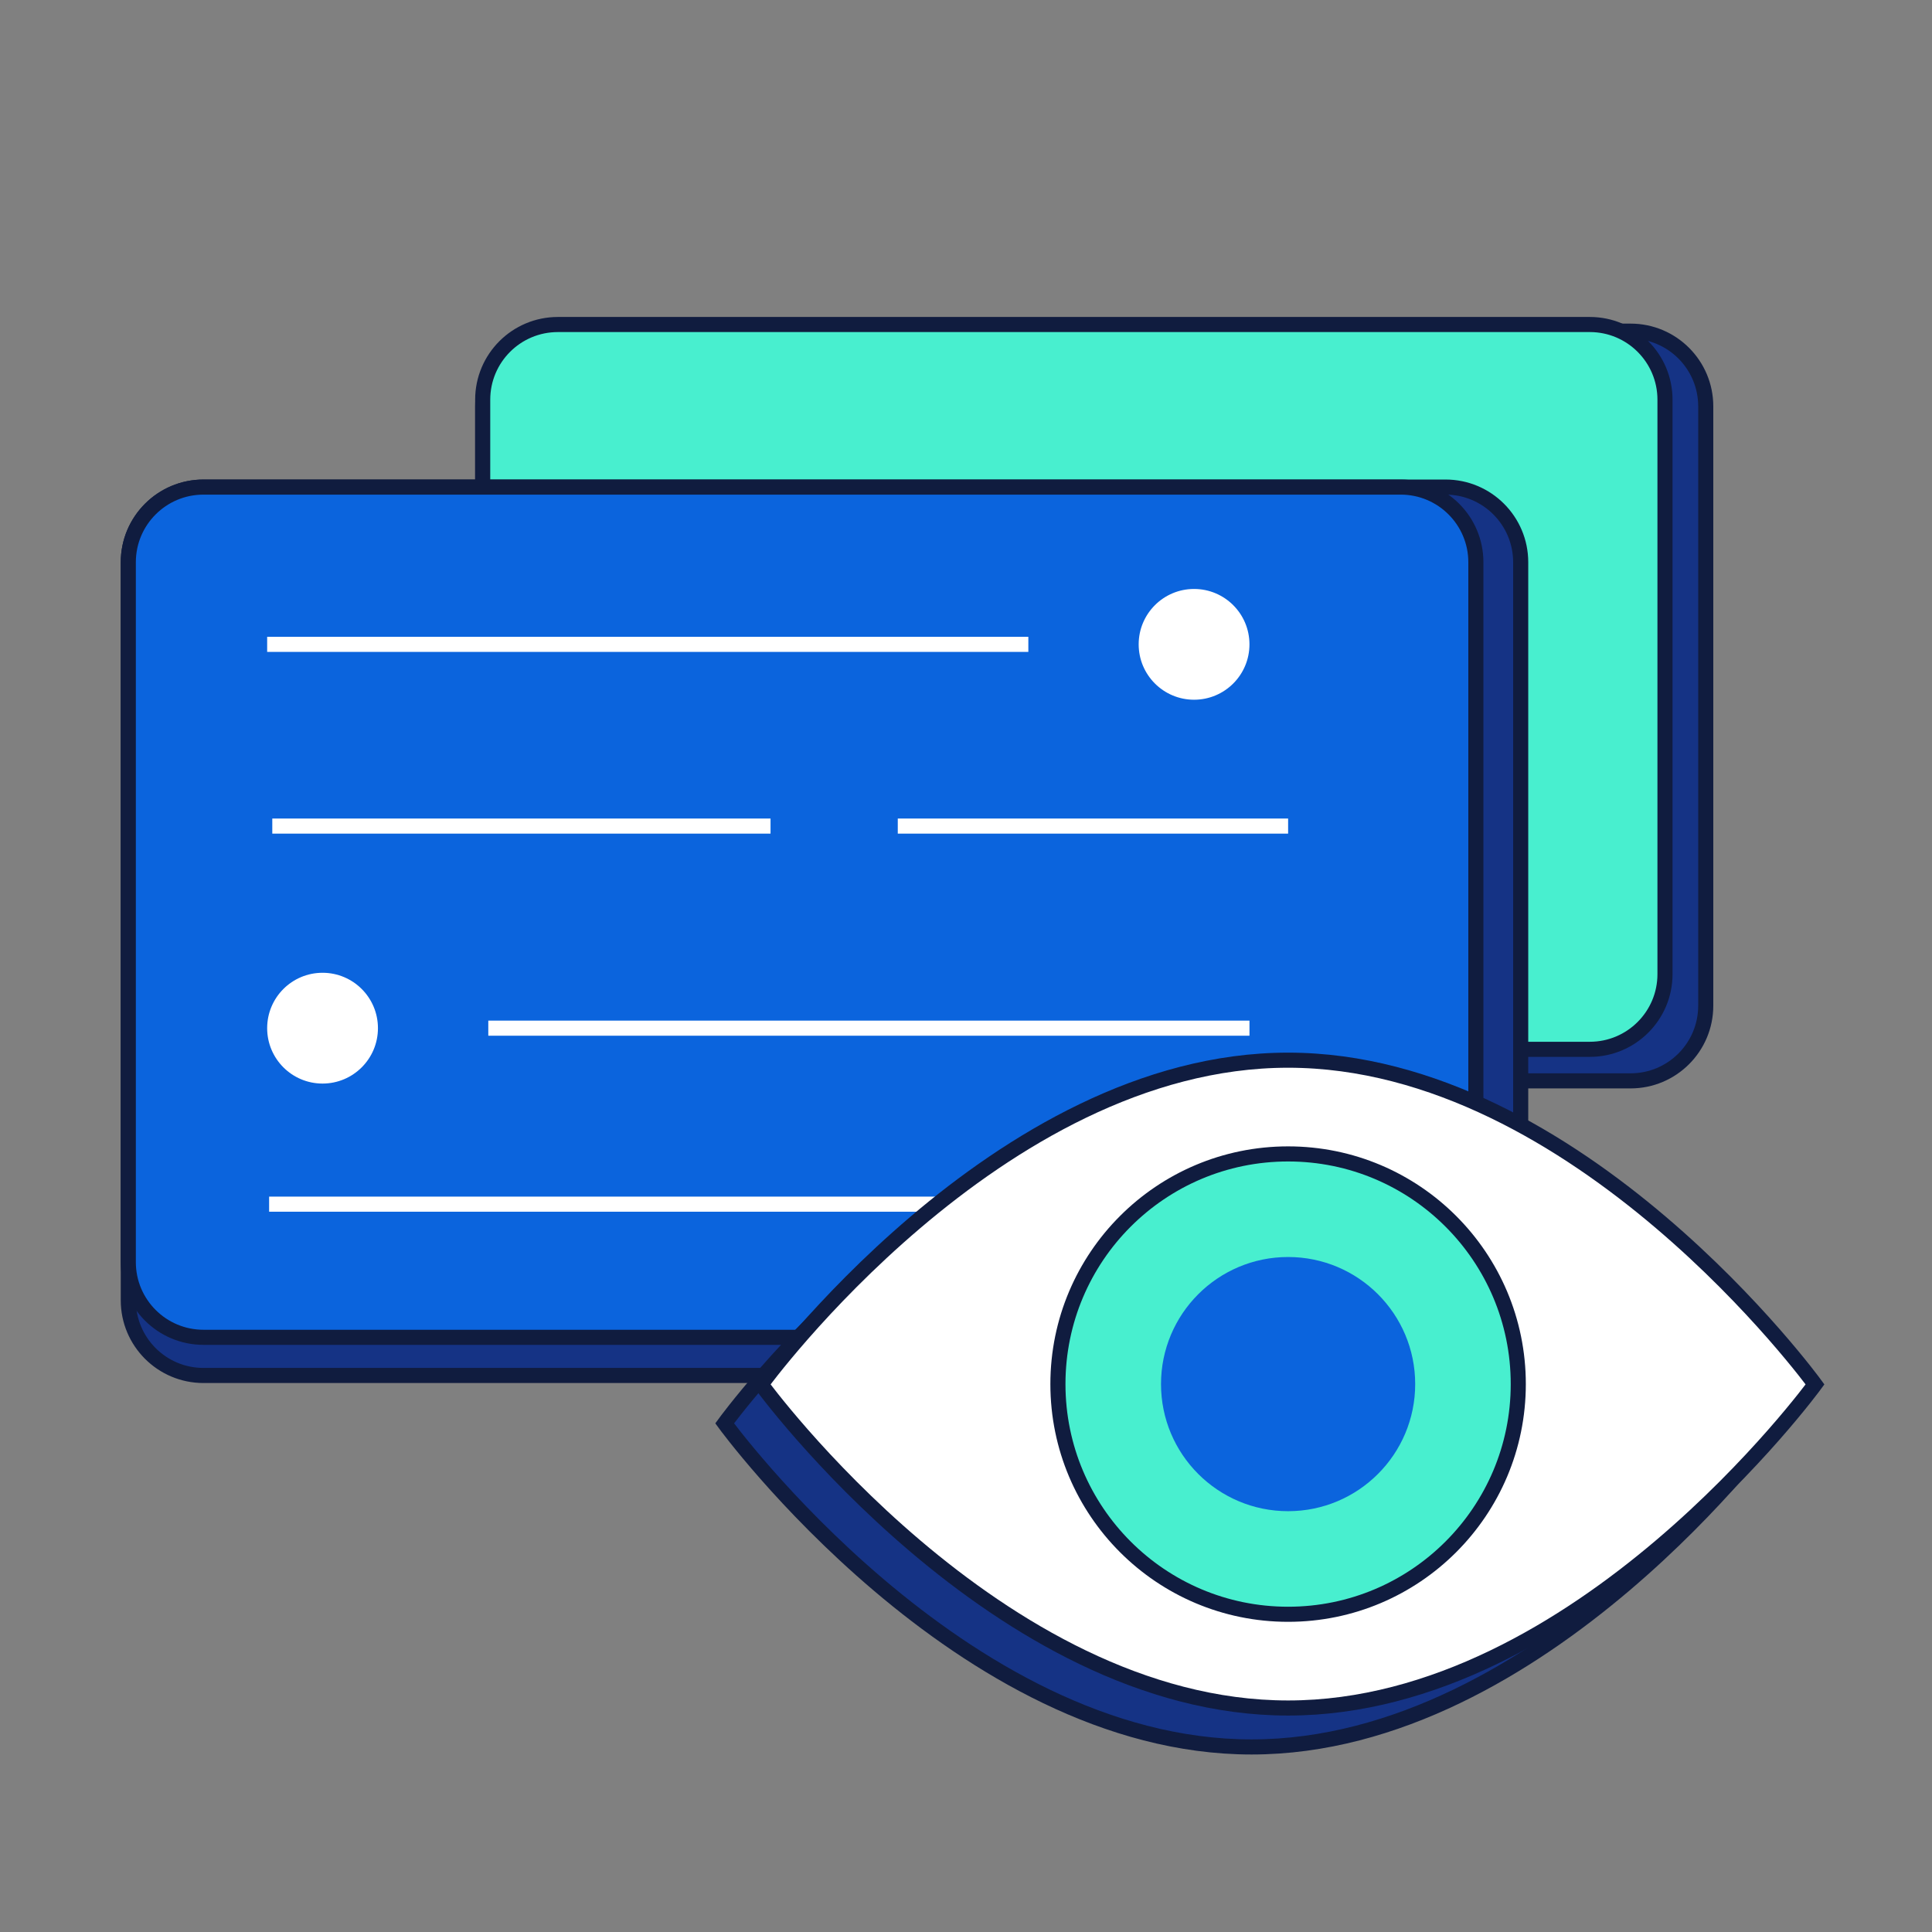 <svg width="128" height="128" viewBox="0 0 128 128" fill="none" xmlns="http://www.w3.org/2000/svg">
<rect x="0" y="0" width="128" height="128" fill="#808080" stroke="none"/>
<rect width="128" height="128" />
<path d="M108.03 21.94H36.961C34.21 21.94 31.98 24.17 31.98 26.92V66.63C31.98 69.381 34.21 71.61 36.961 71.61H108.03C110.781 71.61 113.01 69.381 113.01 66.63V26.92C113.01 24.17 110.781 21.94 108.03 21.94Z" fill="#153385" stroke="#101C3F" stroke-miterlimit="10"/>
<path d="M105.33 21.5H36.961C34.21 21.5 31.98 23.73 31.98 26.48V64.54C31.98 67.29 34.21 69.52 36.961 69.52H105.33C108.081 69.52 110.31 67.29 110.31 64.54V26.48C110.31 23.73 108.081 21.5 105.33 21.5Z" fill="#48EFCF" stroke="#101C3F" stroke-miterlimit="10"/>
<path d="M95.77 32.27H13.48C10.73 32.27 8.5 34.499 8.5 37.249V86.15C8.5 88.9 10.73 91.129 13.48 91.129H95.77C98.52 91.129 100.75 88.9 100.75 86.15V37.249C100.75 34.499 98.52 32.27 95.77 32.27Z" fill="#153385" stroke="#101C3F" stroke-miterlimit="10"/>
<path d="M92.8 32.27H13.48C10.73 32.27 8.5 34.499 8.5 37.249V83.62C8.5 86.37 10.73 88.6 13.48 88.6H92.8C95.55 88.6 97.78 86.37 97.78 83.62V37.249C97.78 34.499 95.55 32.27 92.8 32.27Z" fill="#0B64DD" stroke="#101C3F" stroke-miterlimit="10"/>
<path d="M17.7 42.69H68.13" stroke="white" stroke-miterlimit="10"/>
<path d="M18.04 54.73H51.05" stroke="white" stroke-miterlimit="10"/>
<path d="M59.48 54.73H85.341" stroke="white" stroke-miterlimit="10"/>
<path d="M17.83 79.779H68.27" stroke="white" stroke-miterlimit="10"/>
<path d="M79.11 46.359C81.137 46.359 82.78 44.716 82.78 42.69C82.78 40.663 81.137 39.02 79.11 39.02C77.084 39.02 75.44 40.663 75.44 42.69C75.44 44.716 77.084 46.359 79.11 46.359Z" fill="white"/>
<path d="M82.781 68.119H32.351" stroke="white" stroke-miterlimit="10"/>
<path d="M21.37 71.789C23.397 71.789 25.04 70.146 25.04 68.119C25.04 66.092 23.397 64.449 21.37 64.449C19.343 64.449 17.7 66.092 17.7 68.119C17.7 70.146 19.343 71.789 21.37 71.789Z" fill="white"/>
<path d="M117.83 94.3C117.83 94.3 102.2 115.74 82.92 115.74C63.64 115.74 48.01 94.3 48.01 94.3C48.01 94.3 63.64 72.82 82.92 72.82C102.2 72.82 117.83 94.3 117.83 94.3Z" fill="#153385" stroke="#101C3F" stroke-miterlimit="10"/>
<path d="M120.25 91.72C120.25 91.72 104.62 113.16 85.34 113.16C66.06 113.16 50.43 91.72 50.43 91.72C50.43 91.72 66.06 70.24 85.34 70.24C104.62 70.24 120.25 91.72 120.25 91.72Z" fill="white" stroke="#101C3F" stroke-miterlimit="10"/>
<path d="M85.34 106.95C93.762 106.95 100.59 100.123 100.59 91.7C100.59 83.278 93.762 76.45 85.34 76.45C76.918 76.45 70.09 83.278 70.09 91.7C70.09 100.123 76.918 106.95 85.34 106.95Z" fill="#48EFCF" stroke="#101C3F" stroke-miterlimit="10"/>
<path d="M85.34 100.12C89.99 100.12 93.76 96.35 93.76 91.7C93.76 87.05 89.99 83.28 85.34 83.28C80.69 83.28 76.92 87.05 76.92 91.7C76.92 96.35 80.69 100.12 85.34 100.12Z" fill="#0B64DD"/>
</svg>
